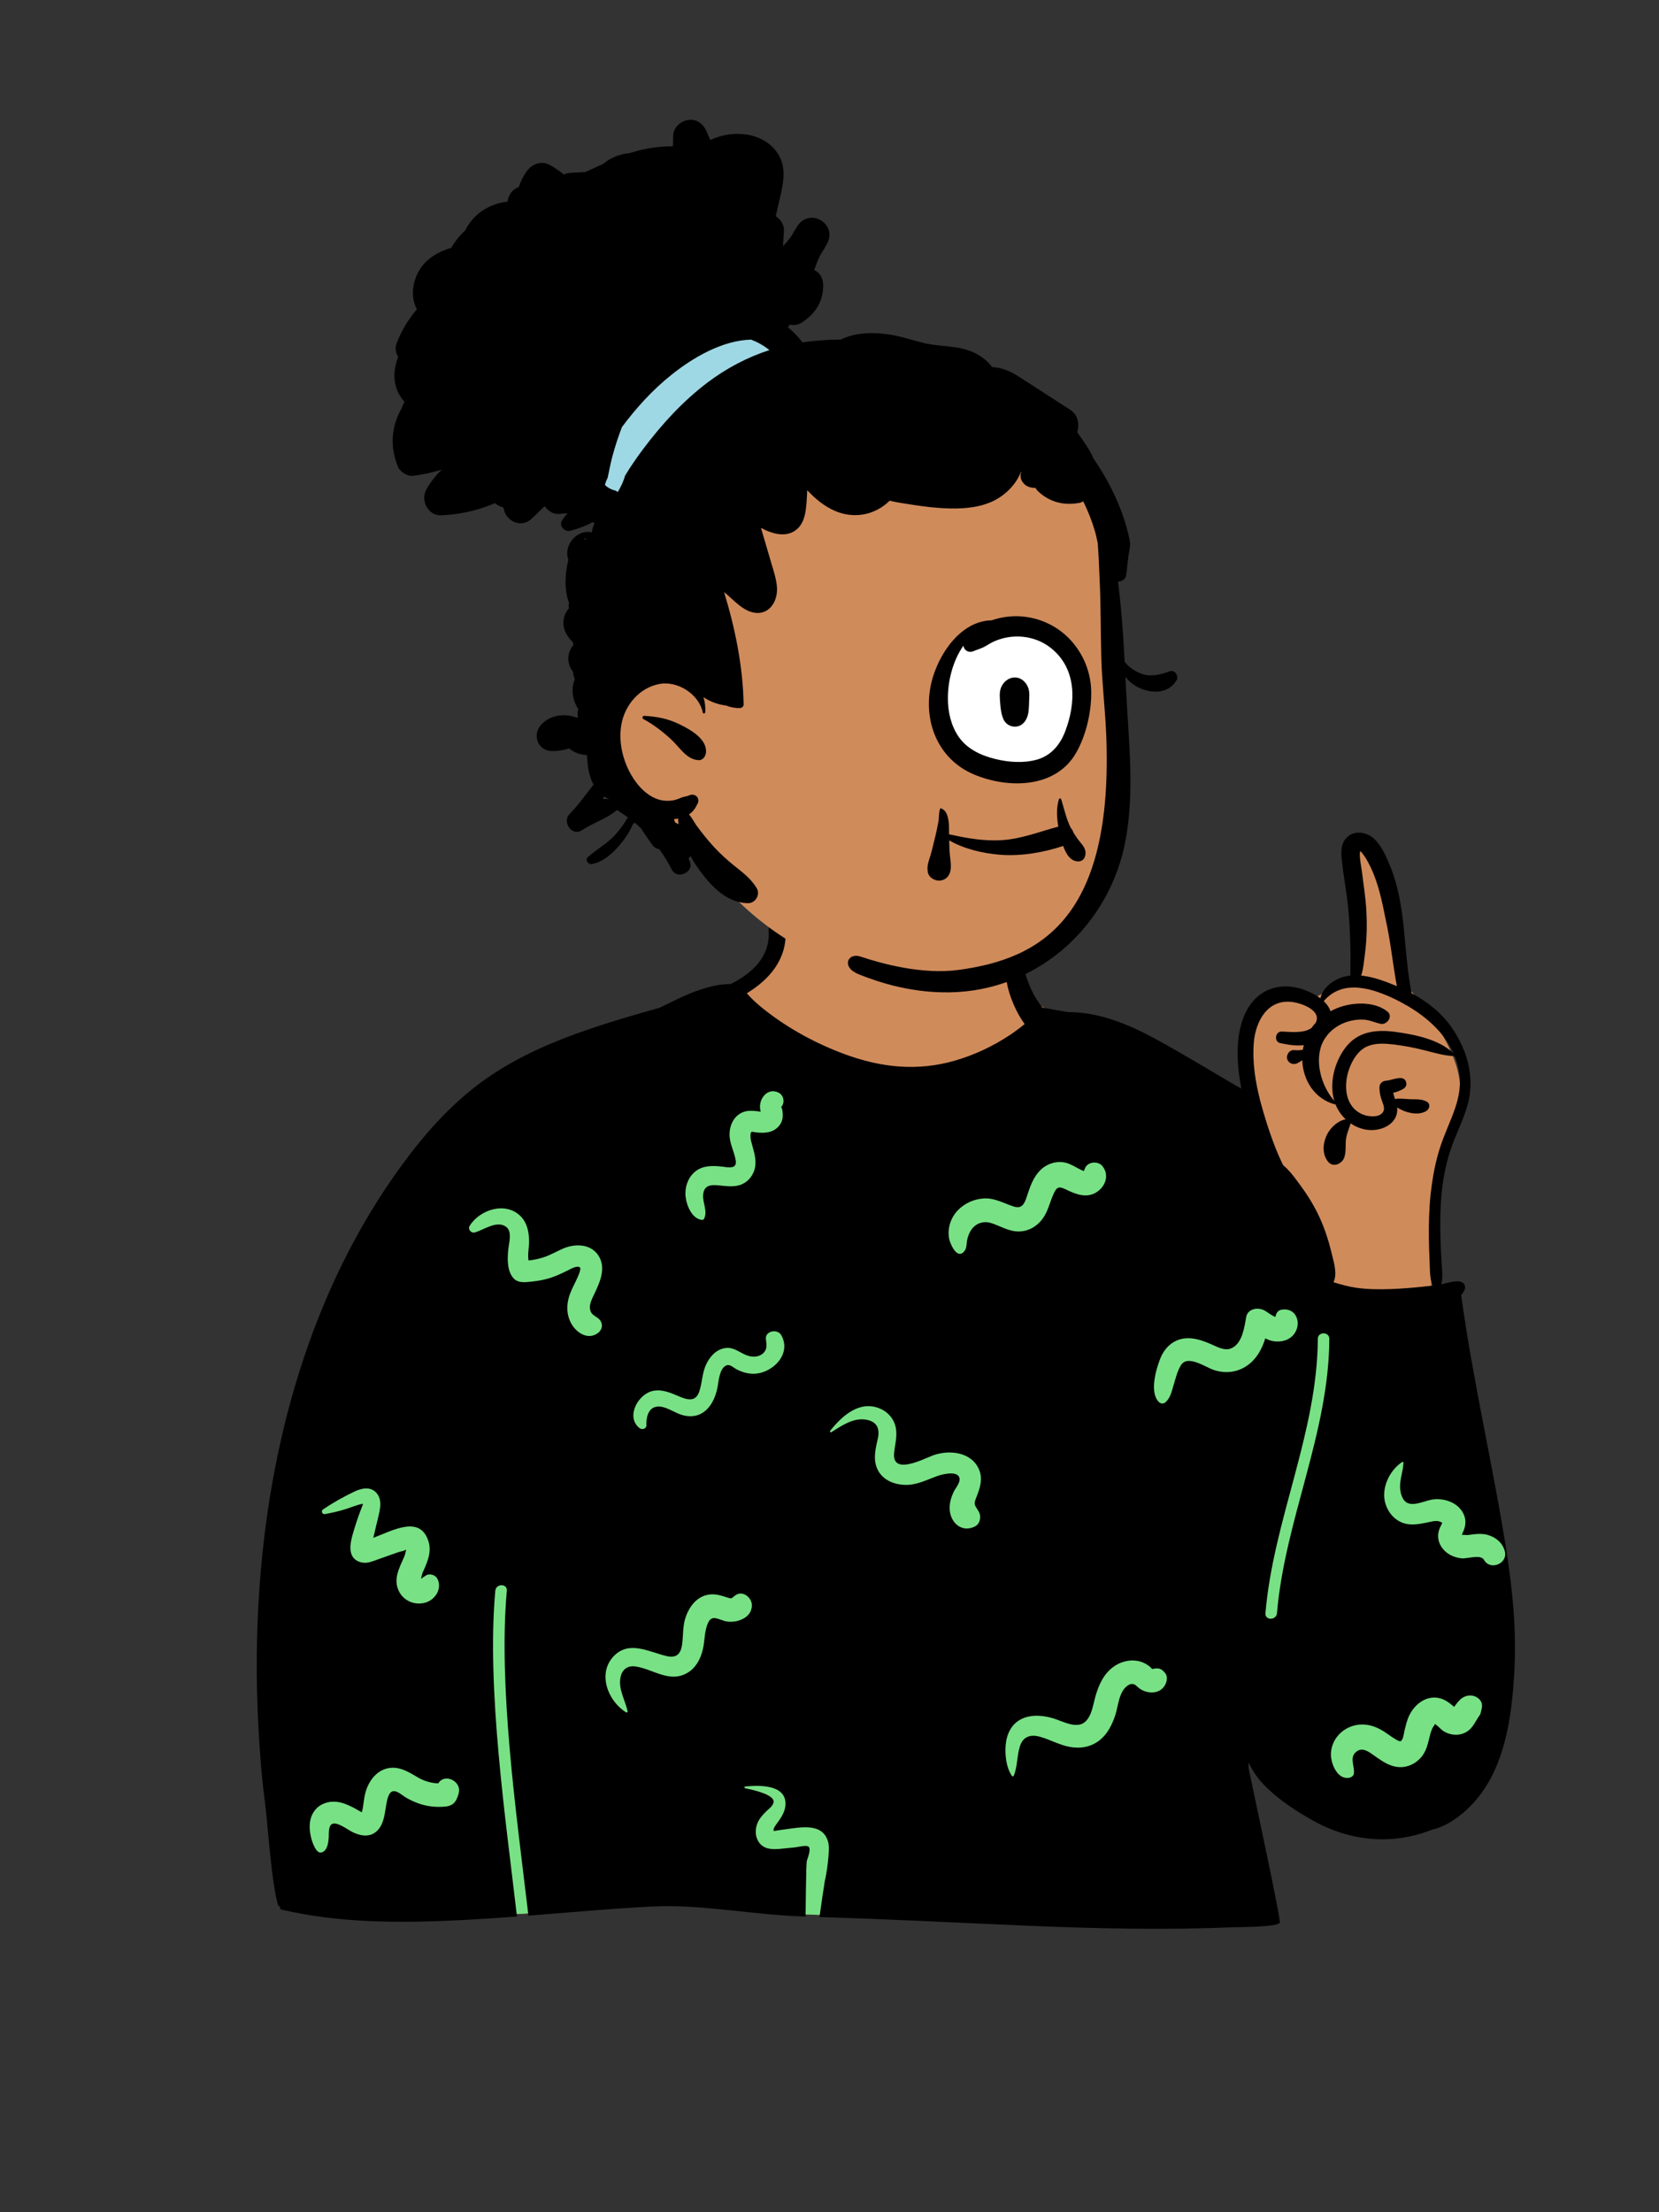 <svg width="36" height="48" viewBox="0 0 36 48" fill="none" xmlns="http://www.w3.org/2000/svg">
<rect x="0" y="0" width="36" height="48" fill="#333333" stroke="none"/>
<path fill-rule="evenodd" clip-rule="evenodd" d="M30.367 20.982C30.044 20.093 30.286 18.966 29.621 18.23C29.424 18.11 29.32 18.177 29.238 18.385C29.19 18.66 29.075 19.606 29.487 19.605C29.539 20.196 29.507 20.791 29.38 21.37C29.075 21.322 28.854 21.478 28.632 21.594C28.466 21.681 28.301 21.746 28.101 21.686C27.276 21.541 27.041 22.407 27.031 23.115C27.019 23.46 26.986 24.265 26.834 24.599C26.146 23.174 24.702 22.525 23.325 22.205C23.109 22.145 22.925 22.064 22.787 21.924C21.627 21.466 22.184 19.965 21.651 19.103C20.815 18.077 19.812 17.782 18.549 17.958C17.443 18.08 16.692 19.204 16.76 20.264C16.78 20.48 16.65 20.708 16.574 20.931C15.811 21.844 14.623 22.253 13.602 22.805C10.196 24.471 9.015 25.743 7.691 29.287C7.072 30.621 6.331 31.915 6.085 33.384C5.796 35.114 5.795 36.886 5.895 38.633C5.707 38.656 5.912 39.999 6.077 40.465C6.133 40.624 6.269 40.739 6.437 40.736C6.777 40.901 7.573 41.566 7.928 41.544C9.075 41.474 10.189 41.583 11.294 41.526C12.489 41.465 13.672 41.242 14.873 41.271C16.966 41.322 15.467 41.446 17.633 41.544C19 41.607 23.987 40.86 25.35 40.982C26.459 41.216 26.964 40.822 26.795 39.664C26.733 39.219 26.533 38.232 27.19 38.19C27.501 38.226 27.758 38.536 27.991 38.718C30.047 40.249 32.148 39.147 32.313 36.629C32.625 34.517 33.062 34.018 32.112 31.91C29.107 24.059 33.635 25.126 30.577 21.449C30.339 21.657 30.399 21.102 30.367 20.982Z" fill="#D08B5B"/>
<path fill-rule="evenodd" clip-rule="evenodd" d="M15.937 22.657C17.896 23.657 19.445 24.156 20.584 24.156C21.723 24.156 23.73 24.389 26.604 24.854L28.023 27.974L31.154 28.586L31.168 28.668C31.32 29.543 31.612 30.603 32.112 31.909C33.062 34.018 32.625 34.517 32.313 36.629C32.148 39.146 30.047 40.249 27.991 38.718C27.758 38.536 27.501 38.225 27.19 38.189C26.546 38.23 26.725 39.18 26.792 39.636L26.796 39.663C26.965 40.822 26.459 41.215 25.35 40.982C23.987 40.86 19 41.607 17.633 41.544C15.467 41.446 16.966 41.321 14.873 41.271C13.673 41.242 12.489 41.465 11.294 41.526C10.248 41.58 9.192 41.484 8.109 41.534L6.438 40.736C5.819 36.308 5.913 33.405 6.719 32.026C7.521 30.654 8.595 28.399 9.941 25.261C9.962 25.239 9.982 25.217 10.003 25.195L15.937 22.657Z" fill="#78E185"/>
<path fill-rule="evenodd" clip-rule="evenodd" d="M29.226 18.171C29.39 18.009 29.65 18.05 29.81 18.193C29.973 18.338 30.071 18.567 30.154 18.765C30.529 19.652 30.442 20.623 30.632 21.551C30.979 21.739 31.292 21.983 31.514 22.313C31.851 22.813 32.011 23.396 31.842 23.989C31.755 24.296 31.606 24.58 31.501 24.88C31.388 25.2 31.318 25.532 31.285 25.87C31.253 26.201 31.248 26.534 31.258 26.867C31.263 27.039 31.272 27.211 31.281 27.383C31.289 27.537 31.316 27.698 31.279 27.849L31.275 27.866C31.289 27.864 31.303 27.861 31.317 27.858C31.438 27.831 31.545 27.789 31.671 27.805C31.769 27.818 31.82 27.9 31.779 27.993C31.76 28.033 31.736 28.067 31.707 28.096C31.961 29.972 32.404 31.817 32.695 33.687C32.827 34.535 32.907 35.386 32.862 36.244L32.857 36.33C32.811 37.118 32.697 37.987 32.297 38.677C32.11 38.999 31.852 39.286 31.541 39.492C31.398 39.587 31.245 39.661 31.079 39.698C30.217 40.041 29.306 39.957 28.494 39.503C28.129 39.299 27.765 39.062 27.466 38.767C27.322 38.623 27.182 38.441 27.096 38.241C27.096 38.286 27.088 38.332 27.097 38.376L27.115 38.463C27.25 39.111 27.766 41.507 27.773 41.708C27.777 41.816 26.864 41.813 26.765 41.817L26.762 41.817C25.284 41.879 23.804 41.846 22.326 41.785L22.21 41.78C20.777 41.719 19.217 41.637 17.783 41.596L17.786 41.572C17.803 41.443 17.887 40.869 17.896 40.825L17.896 40.824C17.937 40.66 18.015 40.15 17.974 39.981C17.868 39.545 17.389 39.645 17.051 39.691L16.98 39.7C16.926 39.708 16.793 39.727 16.794 39.729C16.758 39.691 16.844 39.586 16.865 39.557L16.881 39.534C16.972 39.407 17.054 39.275 17.045 39.112C17.023 38.713 16.453 38.735 16.173 38.763C16.153 38.765 16.145 38.796 16.168 38.8L16.223 38.812C16.401 38.85 16.796 38.947 16.787 39.094C16.782 39.178 16.693 39.24 16.638 39.292C16.578 39.35 16.519 39.413 16.474 39.484C16.389 39.621 16.37 39.807 16.454 39.95C16.551 40.114 16.724 40.133 16.896 40.118L16.906 40.118C16.944 40.114 16.982 40.11 17.02 40.107L17.248 40.084C17.304 40.079 17.486 40.031 17.539 40.064C17.614 40.111 17.523 40.317 17.506 40.384L17.506 40.389C17.491 40.487 17.482 41.516 17.481 41.584C16.363 41.558 15.245 41.31 14.127 41.368C13.239 41.415 12.353 41.495 11.466 41.565L11.444 41.374C11.198 39.301 10.813 36.566 10.998 34.516C11.013 34.355 10.762 34.356 10.748 34.516C10.556 36.636 10.975 39.484 11.218 41.584C10.841 41.612 10.463 41.638 10.085 41.658L9.989 41.663C8.703 41.727 7.376 41.731 6.117 41.436C6.078 41.427 6.065 41.388 6.073 41.356C6.061 41.363 6.042 41.359 6.036 41.342C5.89 40.858 5.815 39.627 5.749 39.094L5.744 39.059C5.676 38.542 5.637 38.018 5.609 37.498C5.552 36.456 5.559 35.413 5.636 34.372C5.881 31.054 6.857 27.701 8.905 25.034C9.4 24.389 9.964 23.799 10.64 23.343C11.304 22.895 12.048 22.58 12.803 22.324C13.302 22.154 13.809 22.009 14.316 21.865C14.336 21.855 14.355 21.846 14.374 21.836L14.403 21.823C14.584 21.737 14.761 21.643 14.946 21.567L14.986 21.551C15.254 21.443 15.566 21.348 15.855 21.352C16.325 21.115 16.719 20.758 16.68 20.185C16.665 19.95 17.034 19.95 17.047 20.185C17.082 20.811 16.697 21.254 16.205 21.552L16.208 21.554L16.21 21.557C16.287 21.644 16.369 21.725 16.457 21.8C16.988 22.252 17.658 22.626 18.329 22.873C19.115 23.163 19.901 23.249 20.715 23.015C21.14 22.893 21.542 22.704 21.911 22.46C22.023 22.385 22.131 22.305 22.235 22.22C22.137 22.086 22.059 21.942 21.993 21.788C21.861 21.48 21.752 21.063 21.887 20.738C21.92 20.657 22.051 20.608 22.097 20.71C22.224 20.989 22.277 21.291 22.425 21.564C22.481 21.668 22.546 21.767 22.619 21.86C22.619 21.865 23.173 21.96 23.173 21.96C23.844 21.959 24.475 22.217 25.068 22.539C25.419 22.729 25.763 22.932 26.107 23.134L26.778 23.531C26.828 23.56 26.883 23.588 26.938 23.618C26.874 23.298 26.842 22.972 26.863 22.648C26.896 22.16 27.085 21.627 27.588 21.453C27.825 21.371 28.1 21.396 28.331 21.488C28.437 21.53 28.553 21.586 28.652 21.661C28.7 21.445 28.901 21.284 29.104 21.212C29.17 21.189 29.237 21.174 29.306 21.167C29.304 21.133 29.303 21.098 29.304 21.062L29.304 21.034C29.308 20.875 29.306 20.715 29.303 20.556C29.297 20.253 29.282 19.958 29.251 19.656C29.226 19.407 29.181 19.161 29.148 18.912L29.135 18.805C29.107 18.595 29.06 18.333 29.226 18.171ZM9.058 38.56L9.002 38.527C8.819 38.419 8.63 38.319 8.408 38.369C8.197 38.417 8.047 38.589 7.968 38.782C7.93 38.874 7.911 38.966 7.897 39.063C7.889 39.118 7.883 39.173 7.874 39.227L7.87 39.244C7.866 39.266 7.859 39.296 7.853 39.322C7.796 39.296 7.737 39.256 7.69 39.232L7.652 39.213C7.563 39.169 7.47 39.126 7.372 39.106C7.161 39.061 6.927 39.126 6.807 39.315C6.703 39.476 6.706 39.667 6.745 39.848L6.748 39.861C6.765 39.936 6.853 40.237 6.982 40.193C7.107 40.151 7.124 39.984 7.133 39.873L7.134 39.863C7.138 39.779 7.122 39.603 7.217 39.572C7.335 39.532 7.562 39.713 7.665 39.76C7.85 39.845 8.052 39.87 8.202 39.705C8.336 39.558 8.348 39.342 8.382 39.154L8.391 39.107C8.41 39.012 8.445 38.86 8.551 38.864C8.637 38.867 8.731 38.956 8.802 38.999C8.88 39.045 8.961 39.084 9.046 39.117C9.244 39.195 9.465 39.22 9.675 39.197C9.797 39.184 9.877 39.125 9.92 39.01C9.935 38.977 9.946 38.942 9.954 38.906C10.022 38.649 9.648 38.465 9.51 38.695C9.351 38.689 9.203 38.646 9.058 38.56ZM32.066 36.84C31.952 36.759 31.797 36.777 31.695 36.868L31.689 36.874C31.661 36.901 31.597 36.972 31.556 37.035L31.543 37.025C31.541 37.023 31.539 37.022 31.537 37.02L31.531 37.015C31.447 36.944 31.359 36.879 31.251 36.85C30.968 36.774 30.711 36.963 30.588 37.206C30.53 37.321 30.505 37.439 30.475 37.563L30.473 37.575C30.461 37.633 30.446 37.75 30.395 37.779C30.377 37.789 30.334 37.768 30.293 37.744C30.197 37.689 30.111 37.619 30.018 37.561C29.799 37.425 29.55 37.369 29.303 37.467C29.059 37.564 28.885 37.793 28.881 38.06C28.878 38.257 29.009 38.6 29.258 38.577C29.307 38.572 29.371 38.541 29.379 38.484C29.401 38.332 29.281 38.145 29.418 38.02C29.551 37.898 29.689 38 29.809 38.084L29.895 38.145C30.035 38.242 30.179 38.331 30.357 38.342C30.581 38.355 30.788 38.231 30.901 38.041C31.003 37.868 31.004 37.673 31.084 37.495C31.101 37.457 31.146 37.421 31.131 37.403C31.192 37.435 31.27 37.525 31.307 37.551C31.495 37.677 31.745 37.676 31.91 37.509C31.975 37.442 32.017 37.359 32.065 37.281C32.083 37.252 32.105 37.226 32.121 37.197C32.127 37.186 32.136 37.146 32.144 37.111L32.156 37.054L32.158 37.045C32.168 36.959 32.138 36.892 32.066 36.84ZM24.845 36.093C24.629 35.98 24.364 36.023 24.17 36.16C23.952 36.314 23.846 36.55 23.773 36.799C23.72 36.981 23.695 37.232 23.543 37.363C23.366 37.516 23.07 37.354 22.883 37.293C22.658 37.22 22.387 37.191 22.166 37.298C21.95 37.404 21.846 37.62 21.824 37.852C21.803 38.067 21.834 38.352 21.957 38.532C21.97 38.55 21.993 38.545 22 38.527C22.081 38.327 22.066 38.099 22.131 37.893C22.201 37.673 22.366 37.626 22.575 37.686C22.792 37.747 22.991 37.863 23.215 37.904C23.454 37.948 23.69 37.903 23.879 37.745C24.037 37.612 24.133 37.419 24.198 37.226C24.261 37.038 24.271 36.787 24.405 36.631C24.439 36.592 24.498 36.544 24.553 36.539C24.635 36.532 24.665 36.592 24.73 36.639C24.904 36.761 25.182 36.764 25.288 36.548C25.323 36.477 25.34 36.377 25.288 36.308C25.197 36.187 25.122 36.188 25.001 36.214C24.997 36.211 24.993 36.206 24.988 36.201L24.984 36.196C24.953 36.156 24.891 36.117 24.845 36.093ZM16.315 34.819C16.307 34.657 16.112 34.502 15.958 34.615C15.933 34.633 15.909 34.651 15.885 34.671L15.875 34.681C15.847 34.681 15.82 34.674 15.791 34.665L15.742 34.649C15.612 34.608 15.487 34.574 15.348 34.605C15.11 34.657 14.958 34.863 14.881 35.082C14.808 35.285 14.832 35.493 14.798 35.702C14.766 35.9 14.664 35.978 14.473 35.935L14.463 35.933C14.083 35.842 13.65 35.587 13.317 35.936C12.957 36.313 13.193 36.912 13.586 37.154C13.604 37.165 13.623 37.148 13.619 37.13C13.566 36.886 13.414 36.654 13.465 36.395C13.5 36.216 13.625 36.131 13.802 36.16C14.176 36.22 14.525 36.518 14.908 36.302C15.1 36.194 15.205 35.991 15.253 35.783C15.296 35.596 15.284 35.385 15.366 35.209C15.456 35.016 15.608 35.156 15.771 35.182C16.002 35.219 16.327 35.098 16.315 34.819ZM28.846 29.051C28.847 28.89 28.596 28.89 28.596 29.051C28.586 31.093 27.631 32.981 27.46 35.002C27.446 35.163 27.697 35.162 27.71 35.002C27.882 32.98 28.837 31.096 28.846 29.051ZM8.17 32.394C8.038 32.244 7.845 32.291 7.688 32.365C7.452 32.478 7.227 32.604 7.011 32.75C6.958 32.786 6.991 32.864 7.054 32.852C7.212 32.822 7.367 32.788 7.52 32.738C7.636 32.701 7.756 32.647 7.877 32.628C7.869 32.656 7.86 32.683 7.849 32.709C7.829 32.764 7.807 32.818 7.787 32.873C7.748 32.982 7.713 33.093 7.679 33.204L7.663 33.259C7.592 33.492 7.524 33.831 7.849 33.902C7.969 33.929 8.089 33.876 8.201 33.835L8.224 33.827L8.634 33.682C8.682 33.664 8.773 33.652 8.813 33.622L8.807 33.653C8.798 33.694 8.79 33.735 8.772 33.776L8.762 33.798C8.661 34.029 8.533 34.26 8.651 34.515C8.753 34.733 8.993 34.837 9.224 34.775C9.444 34.716 9.603 34.468 9.49 34.253C9.447 34.172 9.323 34.133 9.244 34.183L9.223 34.197C9.198 34.214 9.155 34.241 9.154 34.246C9.148 34.248 9.142 34.249 9.136 34.251C9.149 34.212 9.158 34.152 9.17 34.125L9.213 34.028C9.292 33.845 9.361 33.659 9.301 33.454C9.126 32.867 8.536 33.201 8.1 33.368C8.107 33.343 8.113 33.319 8.118 33.295C8.137 33.21 8.158 33.125 8.178 33.041L8.22 32.866C8.257 32.705 8.286 32.526 8.17 32.394ZM30.454 31.738C30.455 31.724 30.438 31.714 30.426 31.722C30.147 31.909 29.961 32.3 30.066 32.633C30.116 32.795 30.224 32.937 30.376 33.015C30.565 33.113 30.773 33.076 30.971 33.034L31.055 33.016C31.114 33.004 31.173 32.994 31.233 33.011C31.254 33.017 31.278 33.035 31.298 33.039C31.29 33.053 31.281 33.077 31.277 33.085L31.262 33.114C31.248 33.144 31.234 33.174 31.225 33.205C31.195 33.308 31.203 33.419 31.251 33.515C31.34 33.694 31.527 33.795 31.722 33.813C31.838 33.823 32.131 33.721 32.201 33.844C32.338 34.089 32.729 33.925 32.653 33.654C32.602 33.47 32.456 33.352 32.275 33.302C32.179 33.276 32.079 33.279 31.981 33.29C31.943 33.294 31.905 33.3 31.866 33.305L31.837 33.307C31.845 33.307 31.758 33.304 31.723 33.302L31.73 33.282C31.731 33.279 31.732 33.277 31.733 33.275C31.772 33.192 31.801 33.109 31.799 33.016C31.794 32.848 31.686 32.701 31.543 32.62C31.412 32.546 31.255 32.516 31.105 32.533C30.941 32.551 30.707 32.681 30.546 32.613C30.424 32.561 30.383 32.38 30.381 32.262C30.378 32.084 30.449 31.916 30.454 31.738ZM19.112 30.57C18.664 30.369 18.279 30.713 18.017 31.042C18.003 31.059 18.02 31.087 18.041 31.074L18.076 31.052C18.291 30.918 18.529 30.758 18.795 30.804C19.036 30.846 19.096 31.003 19.048 31.218L19.034 31.279C18.983 31.5 18.944 31.729 19.07 31.934C19.19 32.129 19.424 32.214 19.643 32.219C19.895 32.225 20.113 32.107 20.344 32.025L20.362 32.019C20.46 31.985 20.818 31.897 20.823 32.098C20.825 32.19 20.727 32.299 20.689 32.381C20.639 32.49 20.606 32.603 20.607 32.724C20.608 33.024 20.858 33.267 21.154 33.122C21.27 33.065 21.299 32.903 21.239 32.799C21.155 32.651 21.12 32.659 21.18 32.505L21.197 32.461C21.27 32.275 21.328 32.084 21.246 31.888C21.082 31.498 20.592 31.451 20.241 31.58L20.229 31.585C20.01 31.67 19.357 32.008 19.402 31.529C19.42 31.341 19.477 31.16 19.437 30.969C19.4 30.792 19.276 30.644 19.112 30.57ZM16.953 28.969C16.872 28.825 16.597 28.876 16.62 29.059L16.627 29.116C16.637 29.194 16.639 29.267 16.585 29.336C16.519 29.42 16.408 29.446 16.306 29.433C16.091 29.406 15.954 29.207 15.718 29.253C15.526 29.291 15.394 29.448 15.317 29.619C15.236 29.8 15.238 29.997 15.177 30.184C15.107 30.399 14.959 30.389 14.773 30.314L14.733 30.297C14.556 30.223 14.378 30.141 14.18 30.177C13.851 30.235 13.569 30.741 13.876 30.985C13.932 31.029 14.029 31.006 14.027 30.922L14.026 30.907C14.025 30.755 14.063 30.559 14.237 30.524C14.421 30.486 14.629 30.654 14.8 30.702C15.243 30.828 15.495 30.494 15.57 30.1L15.573 30.085C15.597 29.947 15.616 29.691 15.76 29.627C15.837 29.592 15.919 29.677 15.983 29.711C16.084 29.764 16.191 29.798 16.304 29.806C16.722 29.838 17.197 29.398 16.953 28.969ZM27.419 28.424C27.281 28.364 27.076 28.397 27.042 28.577L27.022 28.691C26.982 28.909 26.918 29.183 26.703 29.261C26.569 29.311 26.414 29.224 26.294 29.172C26.149 29.108 26.008 29.054 25.849 29.039C25.528 29.009 25.288 29.195 25.174 29.486L25.164 29.512C25.073 29.756 24.948 30.224 25.149 30.422C25.179 30.451 25.238 30.465 25.274 30.438C25.393 30.349 25.423 30.203 25.463 30.065L25.467 30.053C25.51 29.911 25.546 29.754 25.624 29.625C25.769 29.387 26.148 29.659 26.33 29.722C26.629 29.826 26.939 29.765 27.168 29.544C27.312 29.404 27.398 29.227 27.456 29.04C27.494 29.059 27.533 29.076 27.575 29.088C27.734 29.131 27.924 29.108 28.045 28.987C28.273 28.76 28.15 28.353 27.802 28.419C27.733 28.432 27.688 28.497 27.68 28.564L27.676 28.574C27.588 28.546 27.492 28.456 27.419 28.424ZM11.303 26.395C10.978 26.061 10.414 26.242 10.192 26.597C10.146 26.671 10.222 26.764 10.303 26.741C10.496 26.688 10.769 26.478 10.973 26.612C11.125 26.711 11.043 26.97 11.029 27.115L11.027 27.136C11.009 27.333 11.005 27.603 11.159 27.751C11.247 27.835 11.383 27.824 11.499 27.812L11.536 27.808C11.673 27.794 11.81 27.77 11.941 27.728C12.062 27.689 12.177 27.636 12.29 27.58L12.319 27.566C12.369 27.541 12.537 27.442 12.587 27.505C12.613 27.537 12.549 27.679 12.535 27.711C12.484 27.83 12.419 27.942 12.373 28.063C12.29 28.277 12.283 28.518 12.399 28.722C12.511 28.92 12.754 29.08 12.969 28.928C13.092 28.841 13.092 28.683 12.969 28.596C12.904 28.55 12.838 28.52 12.812 28.442C12.777 28.342 12.822 28.235 12.865 28.142L12.918 28.031C13.033 27.783 13.149 27.499 12.987 27.245C12.82 26.984 12.481 26.98 12.224 27.089C12.077 27.151 11.943 27.234 11.791 27.282C11.685 27.316 11.579 27.338 11.47 27.35C11.446 27.22 11.48 27.074 11.481 26.945C11.481 26.748 11.445 26.542 11.303 26.395ZM28.059 21.743C27.511 21.663 27.245 22.154 27.207 22.626C27.173 23.055 27.243 23.485 27.351 23.902C27.392 24.057 27.438 24.21 27.485 24.36C27.562 24.601 27.646 24.843 27.748 25.075C27.779 25.145 27.81 25.215 27.845 25.283C27.965 25.381 28.068 25.514 28.161 25.642L28.223 25.726L28.239 25.749C28.398 25.966 28.533 26.191 28.644 26.436C28.75 26.67 28.828 26.913 28.889 27.162L28.904 27.224C28.951 27.415 29.021 27.643 28.937 27.822C29.101 27.872 29.265 27.918 29.439 27.943C29.68 27.976 29.931 27.979 30.174 27.97C30.409 27.961 30.644 27.943 30.878 27.918L31.046 27.899C31.064 27.897 31.081 27.895 31.099 27.893C31.092 27.885 31.087 27.876 31.082 27.866C31.022 27.722 31.03 27.555 31.023 27.4L31.023 27.383C31.014 27.211 31.009 27.039 31.006 26.867C31.002 26.544 31.011 26.22 31.046 25.898C31.077 25.616 31.125 25.335 31.2 25.062C31.275 24.785 31.39 24.524 31.497 24.258C31.602 23.995 31.689 23.725 31.679 23.438C31.673 23.256 31.633 23.079 31.565 22.911C31.562 22.914 31.558 22.916 31.553 22.915C31.34 22.907 31.138 22.846 30.933 22.794C30.714 22.738 30.49 22.693 30.267 22.666L30.219 22.66C30.033 22.64 29.83 22.629 29.658 22.709C29.472 22.796 29.354 22.989 29.284 23.174L29.276 23.195C29.15 23.546 29.179 24.014 29.568 24.18C29.688 24.232 29.963 24.264 30.025 24.1C30.053 24.026 29.996 23.915 29.974 23.845C29.949 23.761 29.932 23.678 29.934 23.591C29.936 23.514 29.994 23.456 30.069 23.45L30.076 23.449C30.212 23.443 30.492 23.287 30.519 23.512C30.524 23.556 30.491 23.602 30.456 23.623C30.384 23.666 30.31 23.694 30.232 23.711C30.243 23.758 30.258 23.804 30.272 23.85C30.281 23.845 30.291 23.842 30.301 23.841C30.416 23.832 30.53 23.85 30.645 23.852L30.707 23.852C30.797 23.853 30.874 23.858 30.961 23.904C31.041 23.946 31.026 24.053 30.961 24.099C30.788 24.218 30.496 24.148 30.317 24.027C30.324 24.088 30.321 24.151 30.294 24.218C30.217 24.414 29.994 24.511 29.795 24.52C29.618 24.527 29.449 24.471 29.308 24.374C29.279 24.477 29.233 24.576 29.213 24.683C29.187 24.823 29.218 24.987 29.169 25.119C29.12 25.251 28.932 25.34 28.822 25.21C28.662 25.02 28.712 24.718 28.853 24.525C28.927 24.423 29.063 24.306 29.202 24.288C29.106 24.197 29.029 24.085 28.98 23.962C28.977 23.964 28.973 23.964 28.968 23.963C28.518 23.84 28.274 23.432 28.259 23.004C28.226 23.028 28.191 23.049 28.155 23.068C28.069 23.114 27.959 23.074 27.932 22.978C27.907 22.888 27.979 22.778 28.078 22.785C28.135 22.79 28.193 22.79 28.249 22.781C28.257 22.779 28.265 22.778 28.272 22.776C28.277 22.743 28.284 22.71 28.292 22.678C28.122 22.697 27.944 22.669 27.78 22.633C27.639 22.602 27.672 22.377 27.814 22.382L27.837 22.383C28.024 22.392 28.299 22.422 28.46 22.304C28.488 22.263 28.519 22.225 28.553 22.189C28.557 22.18 28.561 22.17 28.564 22.16C28.651 21.912 28.243 21.77 28.059 21.743ZM23.137 25.232C22.923 25.175 22.698 25.253 22.552 25.414C22.428 25.549 22.364 25.716 22.307 25.886L22.275 25.984C22.227 26.122 22.173 26.233 22.003 26.18C21.785 26.112 21.597 25.994 21.361 26.003C21.146 26.012 20.936 26.104 20.786 26.259C20.633 26.418 20.56 26.639 20.592 26.856L20.594 26.869C20.611 26.97 20.758 27.328 20.913 27.163C20.983 27.089 20.969 27.008 20.985 26.915C21.001 26.826 21.035 26.739 21.089 26.667C21.187 26.539 21.343 26.489 21.496 26.534C21.698 26.594 21.876 26.717 22.093 26.72C22.322 26.723 22.516 26.604 22.642 26.418C22.744 26.268 22.78 26.092 22.852 25.928L22.859 25.913C22.919 25.778 22.96 25.73 23.098 25.794L23.146 25.817C23.352 25.915 23.584 26.005 23.798 25.866C23.996 25.738 24.08 25.48 23.913 25.292C23.822 25.188 23.609 25.206 23.549 25.339C23.538 25.362 23.529 25.385 23.519 25.409C23.501 25.403 23.483 25.396 23.466 25.387C23.355 25.336 23.257 25.264 23.137 25.232ZM16.904 23.713C16.661 23.581 16.457 23.84 16.496 24.073L16.498 24.083C16.5 24.09 16.503 24.105 16.507 24.123C16.495 24.122 16.482 24.119 16.47 24.116L16.413 24.109C16.325 24.099 16.238 24.094 16.149 24.122C15.939 24.19 15.836 24.394 15.831 24.603C15.826 24.812 15.934 24.98 15.965 25.18C15.998 25.383 15.787 25.325 15.649 25.31L15.644 25.31C15.452 25.29 15.251 25.29 15.092 25.415C14.927 25.544 14.854 25.767 14.878 25.971C14.899 26.155 15.014 26.439 15.223 26.468C15.243 26.471 15.267 26.466 15.277 26.446C15.362 26.281 15.244 26.1 15.258 25.927C15.272 25.736 15.394 25.704 15.561 25.717C15.724 25.729 15.886 25.763 16.047 25.715C16.221 25.662 16.347 25.512 16.383 25.336C16.422 25.142 16.35 24.961 16.303 24.776C16.287 24.715 16.279 24.653 16.29 24.59C16.293 24.577 16.304 24.564 16.309 24.559C16.335 24.554 16.375 24.567 16.398 24.569L16.431 24.573C16.607 24.588 16.777 24.578 16.903 24.432C16.968 24.357 16.991 24.266 16.985 24.17L16.982 24.131C16.978 24.093 16.972 24.044 16.952 24.023L16.952 24.022C16.959 24.014 16.965 24.005 16.97 23.995L16.976 23.986C17.03 23.896 16.998 23.764 16.904 23.713ZM29.38 21.427C29.138 21.427 28.909 21.507 28.725 21.722C28.791 21.785 28.843 21.857 28.872 21.942C28.962 21.893 29.057 21.854 29.154 21.827C29.451 21.744 29.857 21.745 30.107 21.949C30.238 22.055 30.094 22.247 29.953 22.214C29.827 22.184 29.718 22.13 29.585 22.123C29.471 22.118 29.358 22.133 29.248 22.166C29.08 22.217 28.927 22.313 28.814 22.445C28.777 22.49 28.744 22.538 28.716 22.59C28.507 22.988 28.665 23.559 28.954 23.887C28.841 23.51 28.954 23.064 29.18 22.752C29.453 22.375 29.86 22.332 30.29 22.391L30.304 22.393C30.719 22.452 31.233 22.554 31.544 22.859C31.513 22.789 31.477 22.721 31.437 22.654C31.202 22.267 30.811 21.964 30.406 21.749C30.338 21.712 30.27 21.678 30.202 21.647C29.942 21.528 29.653 21.427 29.38 21.427ZM29.513 18.469L29.512 18.474C29.512 18.474 29.512 18.475 29.512 18.476C29.497 18.603 29.531 18.75 29.548 18.878L29.551 18.896C29.587 19.189 29.635 19.481 29.651 19.776C29.666 20.059 29.66 20.353 29.626 20.635L29.621 20.676C29.601 20.829 29.589 21.01 29.537 21.168C29.737 21.187 29.936 21.251 30.118 21.319C30.183 21.344 30.248 21.37 30.312 21.397C30.231 20.968 30.188 20.532 30.101 20.105L30.083 20.019C29.988 19.546 29.899 19.069 29.652 18.646C29.619 18.589 29.584 18.542 29.544 18.492C29.535 18.48 29.525 18.473 29.513 18.469Z" fill="black"/>
<path fill-rule="evenodd" clip-rule="evenodd" d="M24.058 13.268C23.984 12.306 24.099 11.296 23.729 10.382C23.083 8.863 21.273 8.357 19.87 7.779C19.308 7.613 17.416 7.589 16.758 7.369C15.268 6.87 14.912 6.276 13.728 7.226C13.528 7.388 13.403 7.564 13.312 7.805L13.316 7.806C13.29 7.907 13.318 8.007 13.376 8.083C12.863 8.609 12.648 9.398 12.912 10.098C13.771 11.92 13.731 12.905 13.454 14.864C13.092 16.692 13.918 17.36 15.287 18.355C15.231 18.464 15.22 18.608 15.292 18.703C16.875 20.933 19.859 21.997 22.415 20.865C23.453 20.402 23.916 19.294 24.18 18.295C24.488 17.175 24.583 15.996 24.332 14.856C24.231 14.328 24.099 13.805 24.058 13.268Z" fill="#D08B5B"/>
<path fill-rule="evenodd" clip-rule="evenodd" d="M12.725 10.537L13.666 11.166L17.034 7.606L15.913 6.722C15.913 6.722 13.879 8.228 13.479 8.626C13.08 9.024 12.725 10.537 12.725 10.537Z" fill="#9FD8E5"/>
<path fill-rule="evenodd" clip-rule="evenodd" d="M14.931 2.603C15.123 2.574 15.268 2.694 15.337 2.862L15.341 2.871C15.363 2.928 15.387 2.984 15.414 3.039C15.895 2.802 16.581 2.863 16.885 3.342C17.102 3.684 16.969 4.09 16.888 4.452L16.834 4.691C16.938 4.757 17.016 4.876 17.012 4.999L17.012 5.008L16.99 5.341C17.059 5.271 17.123 5.194 17.179 5.113C17.218 5.041 17.261 4.97 17.306 4.902C17.572 4.5 18.17 4.85 17.951 5.28C17.908 5.363 17.861 5.441 17.81 5.517C17.752 5.629 17.705 5.744 17.669 5.862C17.773 5.907 17.853 6.008 17.861 6.16C17.881 6.516 17.695 6.812 17.399 6.998C17.312 7.053 17.222 7.064 17.14 7.043C17.126 7.063 17.112 7.082 17.098 7.102C17.216 7.198 17.322 7.308 17.414 7.429C17.689 7.388 17.966 7.369 18.243 7.368C18.582 7.202 18.987 7.205 19.351 7.267C19.585 7.307 19.81 7.385 20.041 7.441C20.284 7.5 20.531 7.503 20.776 7.543C21.086 7.593 21.358 7.736 21.529 7.965C21.716 7.971 21.914 8.048 22.078 8.153C22.459 8.396 22.837 8.643 23.218 8.888C23.363 8.982 23.418 9.133 23.391 9.3L23.389 9.311L23.377 9.381L23.407 9.423C23.523 9.588 23.649 9.761 23.725 9.942C23.864 10.144 23.99 10.355 24.102 10.572C24.252 10.865 24.376 11.175 24.46 11.493C24.481 11.573 24.502 11.654 24.515 11.736C24.535 11.852 24.505 11.942 24.488 12.053C24.468 12.194 24.46 12.337 24.438 12.478C24.424 12.572 24.344 12.618 24.261 12.62C24.292 12.859 24.315 13.098 24.336 13.336C24.367 13.677 24.387 14.017 24.405 14.358C24.497 14.492 24.685 14.598 24.82 14.635C25.008 14.685 25.205 14.63 25.382 14.566C25.494 14.526 25.585 14.666 25.531 14.76C25.36 15.055 24.994 15.054 24.718 14.923C24.601 14.868 24.498 14.788 24.422 14.684C24.426 14.783 24.431 14.882 24.436 14.982L24.441 15.071C24.497 16.121 24.619 17.207 24.422 18.247C24.081 20.048 22.595 21.419 20.779 21.525C19.826 21.581 19.033 21.299 18.638 21.142C18.243 20.984 18.397 20.663 18.671 20.755C19.143 20.913 20.009 21.148 20.785 21.047C22.613 20.807 24.164 19.891 24.005 15.945C23.982 15.386 23.913 14.826 23.898 14.266C23.883 13.719 23.889 13.172 23.864 12.625L23.856 12.439C23.847 12.221 23.837 12.002 23.821 11.784C23.801 11.699 23.785 11.613 23.761 11.53C23.695 11.305 23.61 11.085 23.504 10.876C23.481 10.893 23.455 10.906 23.426 10.911C23.21 10.95 23.008 10.939 22.806 10.849C22.712 10.807 22.628 10.752 22.551 10.683C22.514 10.651 22.489 10.62 22.47 10.587C22.372 10.589 22.275 10.559 22.213 10.489C22.144 10.409 22.132 10.326 22.159 10.249L22.162 10.241L22.155 10.239C22.073 10.453 21.909 10.641 21.728 10.768C21.444 10.97 21.087 11.028 20.745 11.033C20.368 11.039 19.97 10.981 19.598 10.921C19.5 10.905 19.402 10.888 19.306 10.864C19.302 10.867 19.299 10.872 19.294 10.875C18.975 11.182 18.526 11.261 18.12 11.086C17.886 10.985 17.689 10.822 17.516 10.635C17.513 10.733 17.508 10.831 17.5 10.927L17.496 10.966C17.479 11.146 17.446 11.337 17.31 11.467C17.09 11.678 16.772 11.593 16.518 11.456C16.519 11.463 16.519 11.47 16.519 11.476C16.587 11.71 16.656 11.943 16.725 12.176L16.739 12.226C16.789 12.391 16.844 12.557 16.859 12.73C16.888 13.062 16.668 13.389 16.301 13.278C16.108 13.22 15.954 13.057 15.806 12.927L15.712 12.846C15.954 13.638 16.121 14.457 16.137 15.283C16.138 15.328 16.099 15.361 16.057 15.363C15.957 15.367 15.851 15.347 15.751 15.307C15.745 15.307 15.739 15.307 15.734 15.306C15.563 15.281 15.405 15.22 15.265 15.128C15.297 15.231 15.312 15.341 15.303 15.456C15.301 15.483 15.258 15.493 15.251 15.462C15.171 15.065 14.707 14.765 14.307 14.841C13.878 14.923 13.562 15.293 13.485 15.714C13.401 16.166 13.56 16.689 13.855 17.039C13.991 17.2 14.169 17.334 14.38 17.368C14.477 17.383 14.578 17.378 14.672 17.35C14.712 17.338 14.749 17.322 14.787 17.306C14.843 17.284 14.908 17.28 14.96 17.256C15.079 17.203 15.199 17.313 15.139 17.435C15.086 17.542 15.039 17.614 14.952 17.669C15.023 17.755 15.087 17.876 15.111 17.908C15.232 18.072 15.355 18.227 15.493 18.377C15.633 18.529 15.787 18.668 15.949 18.797L16.017 18.851C16.173 18.975 16.309 19.09 16.419 19.268C16.506 19.409 16.393 19.599 16.231 19.597C15.722 19.59 15.352 19.142 15.088 18.75C15.05 18.694 15.015 18.635 14.982 18.574C14.97 18.593 14.957 18.611 14.943 18.627L14.972 18.705C15.058 18.936 14.687 19.086 14.579 18.871C14.501 18.715 14.41 18.567 14.308 18.427C14.249 18.418 14.19 18.382 14.158 18.335C14.076 18.216 13.984 18.095 13.906 17.968C13.863 17.927 13.818 17.887 13.773 17.849C13.76 17.861 13.746 17.872 13.734 17.884C13.677 18.014 13.607 18.133 13.52 18.245L13.501 18.269C13.334 18.48 13.116 18.695 12.847 18.747C12.765 18.763 12.686 18.66 12.759 18.595C12.947 18.425 13.17 18.31 13.344 18.12C13.429 18.027 13.508 17.924 13.575 17.816L13.591 17.791C13.602 17.773 13.614 17.754 13.625 17.736C13.547 17.682 13.469 17.628 13.39 17.574C13.174 17.759 12.893 17.844 12.655 17.997L12.631 18.012C12.415 18.157 12.188 17.837 12.361 17.661C12.552 17.468 12.711 17.238 12.88 17.024C12.8 16.877 12.763 16.704 12.748 16.529C12.743 16.479 12.739 16.429 12.734 16.38C12.613 16.381 12.491 16.34 12.388 16.268L12.349 16.24C12.224 16.28 12.092 16.3 11.967 16.296C11.671 16.288 11.549 15.948 11.735 15.734C11.924 15.515 12.254 15.467 12.516 15.573C12.525 15.569 12.533 15.564 12.542 15.559C12.529 15.502 12.532 15.45 12.546 15.404L12.542 15.376C12.485 15.287 12.447 15.186 12.432 15.079C12.421 14.994 12.423 14.91 12.443 14.827C12.449 14.799 12.463 14.77 12.473 14.741C12.452 14.687 12.439 14.631 12.435 14.575C12.43 14.568 12.424 14.561 12.418 14.553C12.288 14.37 12.314 14.149 12.438 14.001C12.439 13.992 12.439 13.982 12.441 13.973C12.434 13.957 12.427 13.94 12.421 13.924C12.3 13.801 12.211 13.654 12.228 13.472C12.237 13.365 12.281 13.268 12.348 13.196C12.336 13.161 12.335 13.12 12.349 13.086C12.243 12.803 12.257 12.462 12.333 12.145C12.316 12.097 12.307 12.045 12.309 11.989C12.318 11.754 12.521 11.538 12.761 11.541C12.79 11.541 12.818 11.545 12.844 11.551L12.844 11.545C12.853 11.474 12.873 11.409 12.901 11.351C12.887 11.346 12.874 11.338 12.863 11.329C12.709 11.411 12.546 11.474 12.375 11.517C12.249 11.549 12.12 11.405 12.198 11.287C12.235 11.232 12.274 11.183 12.318 11.138C12.256 11.138 12.194 11.143 12.131 11.151C12.018 11.165 11.892 11.088 11.819 10.983C11.727 11.072 11.636 11.161 11.544 11.249C11.312 11.475 10.962 11.309 10.926 11.012C10.857 10.994 10.793 10.962 10.736 10.918C10.371 11.077 9.977 11.164 9.575 11.181C9.287 11.193 9.118 10.856 9.253 10.618C9.344 10.458 9.456 10.315 9.586 10.19C9.385 10.252 9.177 10.296 8.965 10.325C8.85 10.34 8.688 10.245 8.642 10.139C8.467 9.733 8.482 9.31 8.684 8.916C8.691 8.9 8.7 8.885 8.709 8.87C8.73 8.818 8.752 8.766 8.777 8.715C8.528 8.455 8.507 8.069 8.641 7.745C8.587 7.658 8.567 7.553 8.603 7.458C8.707 7.184 8.857 6.931 9.046 6.713C9.028 6.678 9.012 6.641 8.999 6.601C8.892 6.277 9.016 5.886 9.265 5.66C9.421 5.518 9.601 5.433 9.793 5.378C9.874 5.235 9.978 5.106 10.099 4.997C10.104 4.986 10.108 4.976 10.114 4.966C10.303 4.609 10.646 4.418 11.014 4.374C11.029 4.235 11.122 4.102 11.258 4.059C11.296 3.938 11.352 3.823 11.429 3.718C11.55 3.554 11.75 3.476 11.94 3.584C12.043 3.643 12.143 3.711 12.236 3.786C12.278 3.767 12.325 3.754 12.379 3.75L12.392 3.749L12.7 3.733C12.829 3.676 12.958 3.616 13.087 3.557C13.164 3.493 13.251 3.44 13.345 3.4C13.452 3.355 13.561 3.33 13.671 3.321C13.76 3.292 13.849 3.266 13.941 3.246C14.155 3.199 14.379 3.173 14.601 3.175C14.606 3.118 14.608 3.059 14.608 3L14.607 2.971C14.602 2.781 14.753 2.63 14.931 2.603ZM14.715 17.759C14.684 17.766 14.653 17.771 14.623 17.775C14.632 17.798 14.641 17.821 14.65 17.844C14.675 17.858 14.701 17.872 14.726 17.884C14.719 17.842 14.714 17.799 14.715 17.759ZM13.11 17.281L13.09 17.319C13.086 17.326 13.083 17.332 13.08 17.338C13.124 17.334 13.168 17.335 13.212 17.34L13.212 17.336C13.206 17.334 13.2 17.332 13.195 17.329C13.165 17.315 13.137 17.299 13.11 17.281ZM13.978 15.532C14.254 15.548 14.488 15.591 14.739 15.712L14.761 15.723C14.983 15.833 15.35 16.037 15.319 16.33C15.311 16.413 15.25 16.501 15.155 16.494C14.895 16.477 14.747 16.214 14.57 16.049C14.393 15.884 14.174 15.714 13.959 15.601C13.929 15.585 13.941 15.534 13.974 15.532L13.978 15.532ZM12.725 11.675C12.658 11.677 12.681 11.742 12.715 11.688C12.717 11.684 12.721 11.679 12.725 11.675ZM16.299 7.369C15.672 7.386 15.04 7.757 14.571 8.132C14.162 8.458 13.809 8.847 13.497 9.265C13.416 9.474 13.347 9.686 13.289 9.901C13.251 10.042 13.226 10.185 13.194 10.328L13.184 10.372C13.159 10.419 13.14 10.47 13.127 10.523C13.184 10.58 13.257 10.621 13.339 10.64C13.365 10.647 13.387 10.66 13.404 10.678C13.469 10.569 13.527 10.453 13.56 10.331L13.561 10.325C13.687 10.118 13.824 9.918 13.97 9.725C14.374 9.191 14.819 8.704 15.354 8.299C15.76 7.993 16.214 7.752 16.696 7.596C16.578 7.5 16.444 7.425 16.299 7.369Z" fill="black"/>
<path fill-rule="evenodd" clip-rule="evenodd" d="M21.972 16.814C22.854 16.814 23.569 16.085 23.569 15.186C23.569 14.287 22.854 13.558 21.972 13.558C21.091 13.558 20.376 14.287 20.376 15.186C20.376 16.085 21.091 16.814 21.972 16.814Z" fill="white"/>
<path fill-rule="evenodd" clip-rule="evenodd" d="M22.979 17.341C22.986 17.318 23.019 17.318 23.027 17.341C23.095 17.556 23.136 17.766 23.238 17.968C23.264 17.994 23.282 18.027 23.292 18.062C23.34 18.142 23.393 18.218 23.453 18.289C23.528 18.38 23.583 18.464 23.543 18.587C23.523 18.648 23.473 18.687 23.409 18.69C23.233 18.698 23.133 18.53 23.071 18.355C22.636 18.5 22.158 18.581 21.702 18.546C21.332 18.516 20.928 18.424 20.597 18.234C20.599 18.306 20.602 18.377 20.604 18.449C20.609 18.581 20.644 18.726 20.63 18.856C20.617 18.985 20.544 19.085 20.411 19.105C20.297 19.122 20.155 19.046 20.133 18.923C20.108 18.781 20.155 18.682 20.195 18.548C20.229 18.43 20.256 18.309 20.286 18.189C20.317 18.068 20.341 17.946 20.364 17.824C20.38 17.734 20.368 17.633 20.4 17.549C20.402 17.542 20.409 17.537 20.416 17.539C20.585 17.588 20.595 17.86 20.594 18.006L20.594 18.013C20.594 18.043 20.594 18.073 20.594 18.102L20.659 18.116C21.013 18.193 21.357 18.251 21.729 18.23C22.166 18.205 22.55 18.046 22.965 17.936C22.931 17.739 22.92 17.524 22.979 17.341ZM21.518 13.46C21.711 13.393 21.921 13.362 22.125 13.372C22.562 13.394 22.978 13.593 23.265 13.925C23.535 14.239 23.682 14.632 23.68 15.047C23.678 15.473 23.566 15.954 23.356 16.327C22.913 17.111 21.878 17.116 21.135 16.804C20.342 16.47 20.019 15.629 20.21 14.815C20.354 14.204 20.844 13.47 21.518 13.46ZM22.81 14.065C22.576 13.877 22.281 13.793 21.983 13.814C21.835 13.825 21.685 13.864 21.551 13.927C21.479 13.96 21.416 14.007 21.345 14.042C21.283 14.073 21.215 14.091 21.15 14.118L21.126 14.128C21.02 14.175 20.913 14.107 20.907 14.008C20.677 14.333 20.567 14.772 20.569 15.162C20.57 15.45 20.638 15.748 20.803 15.987C20.986 16.253 21.29 16.393 21.595 16.468C21.887 16.539 22.206 16.564 22.498 16.483C22.802 16.399 22.998 16.168 23.11 15.881C23.352 15.257 23.372 14.517 22.81 14.065ZM21.767 14.838C21.899 14.658 22.137 14.648 22.268 14.838C22.351 14.959 22.338 15.074 22.332 15.212L22.331 15.243C22.327 15.352 22.327 15.467 22.286 15.569C22.234 15.698 22.132 15.781 21.987 15.764C21.902 15.754 21.83 15.703 21.789 15.633L21.788 15.634C21.73 15.518 21.715 15.4 21.705 15.274L21.698 15.181C21.69 15.059 21.689 14.944 21.767 14.838Z" fill="black"/>
</svg>
